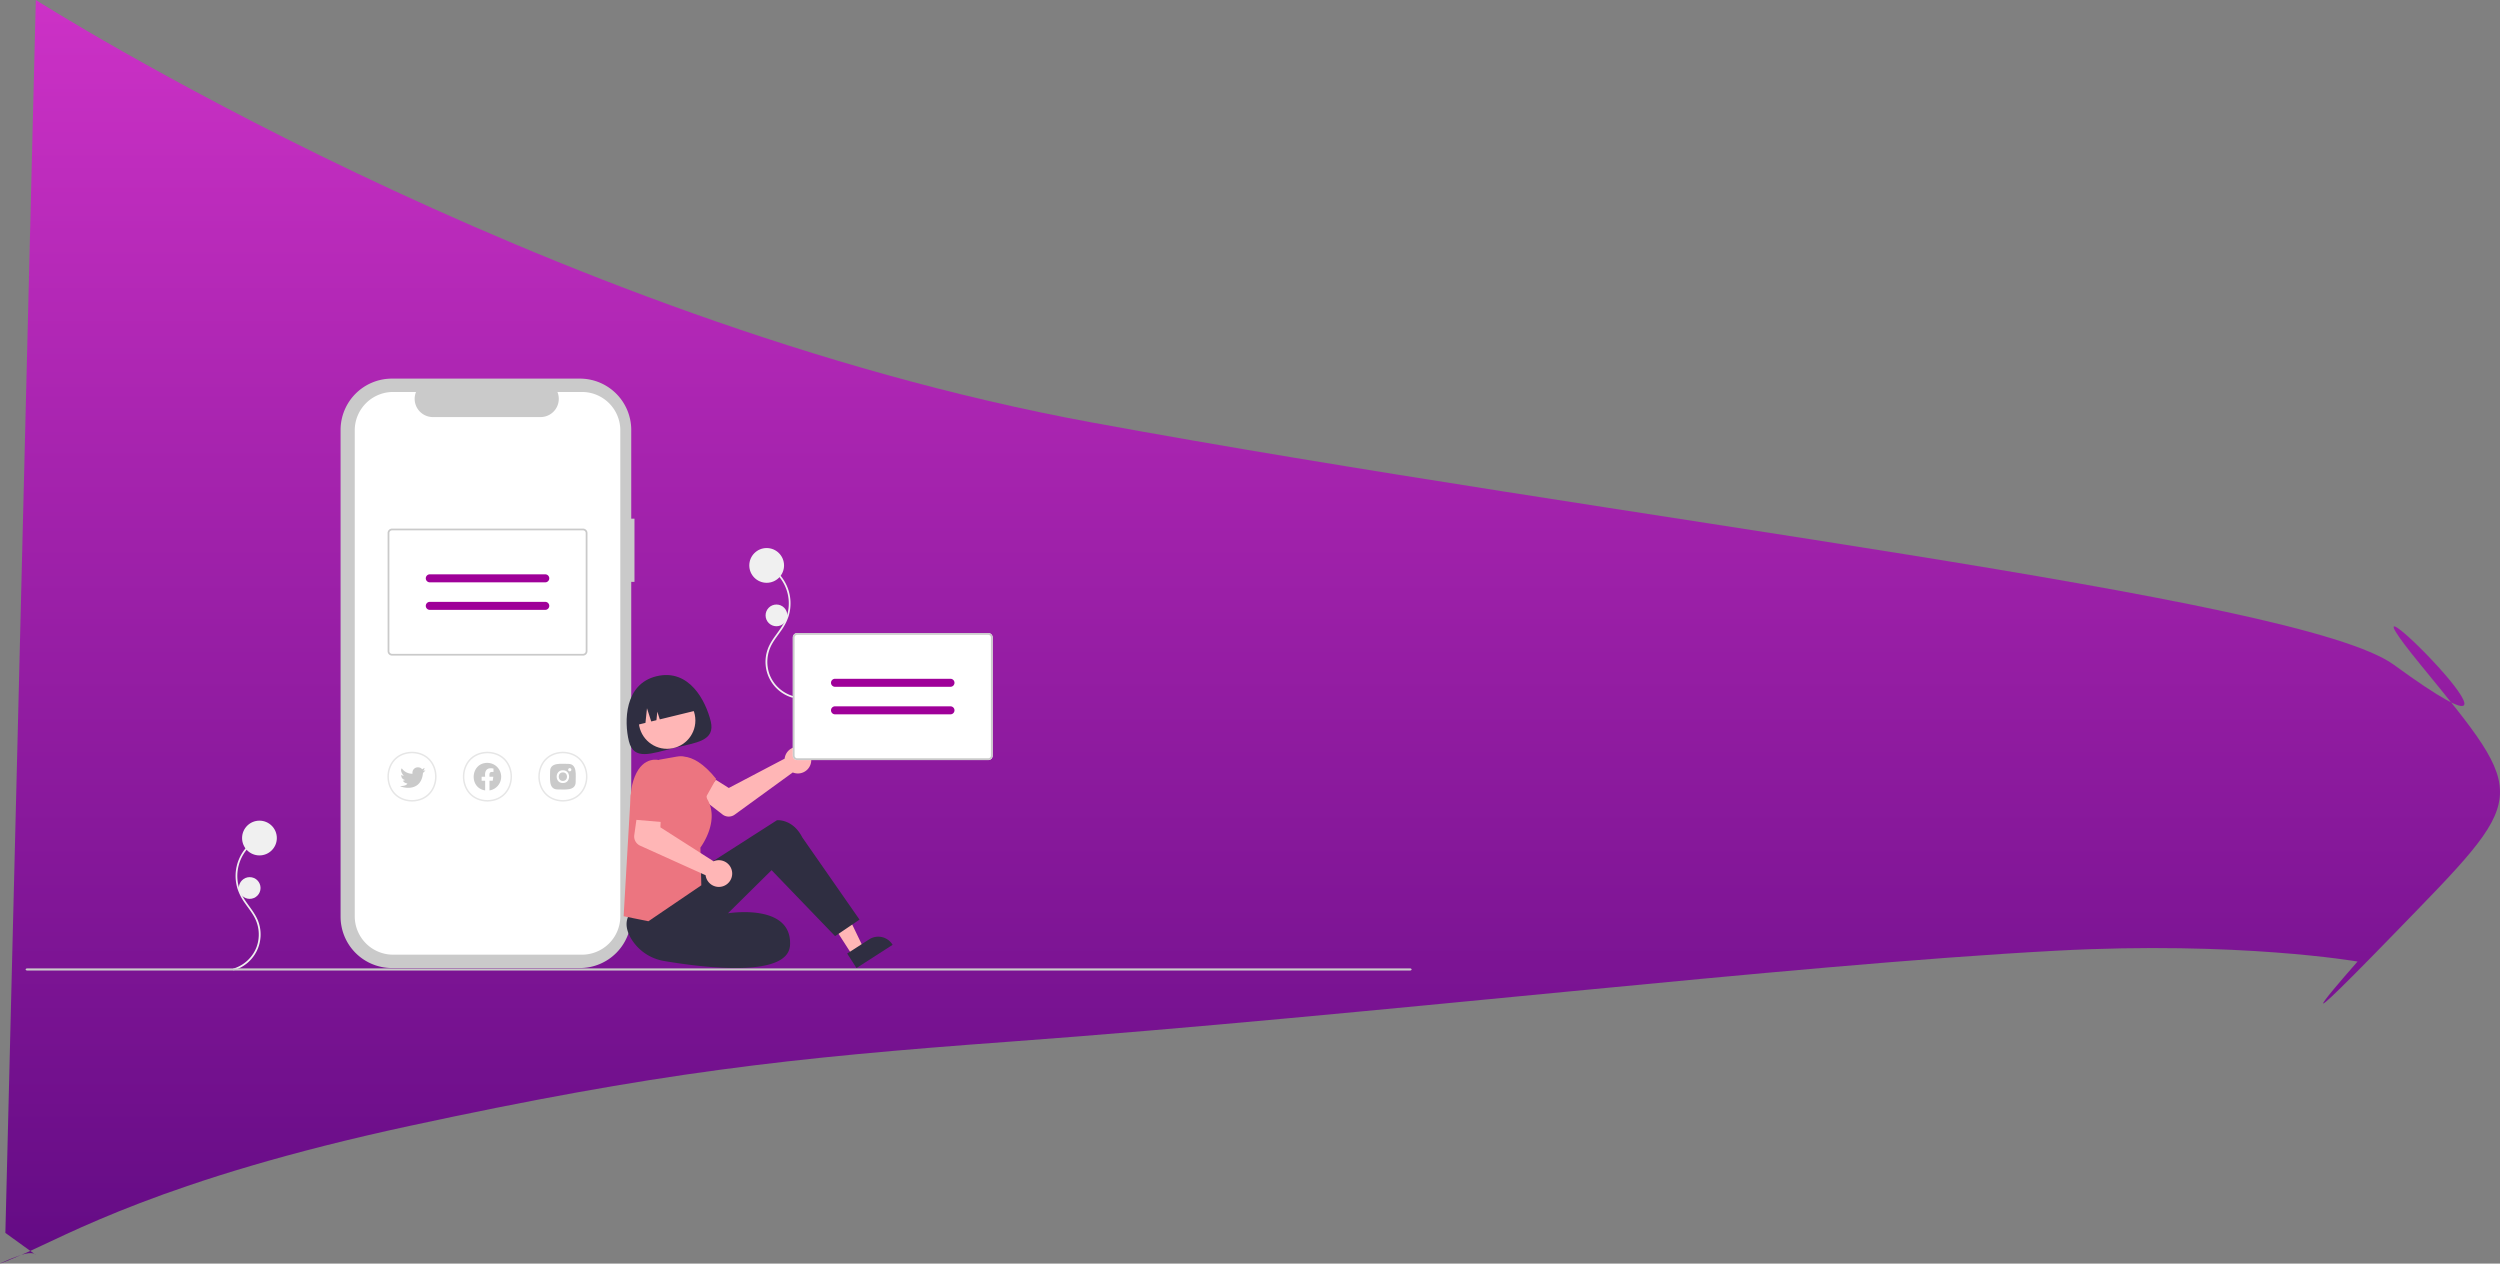 <svg xmlns="http://www.w3.org/2000/svg" xmlns:xlink="http://www.w3.org/1999/xlink" width="2172.237" height="1097.914" viewBox="0 0 2172.237 1097.914">
  <rect x="0" y="0" width="2172.237" height="1097.914" fill="#808080" stroke="none"/>
  <defs>
    <linearGradient id="linear-gradient" x1="0.5" x2="0.5" y2="1" gradientUnits="objectBoundingBox">
      <stop offset="0" stop-color="#cc31c6"/>
      <stop offset="1" stop-color="#630b84"/>
    </linearGradient>
  </defs>
  <g id="Group_418" data-name="Group 418" transform="translate(42.339 7.139)">
    <path id="Path_628" data-name="Path 628" d="M11785.517,194.333,11759.067,1265.6l26.449,19.1s-2.074-3.446-12.58,0c-13.25,4.347-34.085,14.554,0,0,39.489-16.862,122.65-65.744,337.318-112.059s328.652-59.091,521.353-73.2c314.348-23.022,672.7-66.355,909.538-79.049,158.5-8.5,261.719,9.417,261.719,9.417s-85.051,96.221,31.579-23.93c118.286-121.857,119.139-116.466,23.211-233.894s144.554,122.252-23.211,0c-81.869-59.659-673.167-126.225-1131.977-210.683C12223.015,473.038,11785.517,194.333,11785.517,194.333Z" transform="translate(-11796.734 -201.472)" fill="url(#linear-gradient)"/>
    <path id="Path_629" data-name="Path 629" d="M234.811,715.333a32.447,32.447,0,0,0,21.281-41.968c-3.113-8.788-10.169-15.265-14.375-23.452A36.116,36.116,0,0,1,254.6,602.87q1.316-.834,2.7-1.55c.871-.454.1-1.771-.77-1.318A37.658,37.658,0,0,0,238,644.86a45.389,45.389,0,0,0,6.379,12.269c2.632,3.765,5.511,7.374,7.786,11.378a31.7,31.7,0,0,1,2.139,27.047,31.286,31.286,0,0,1-17.018,17.284c-.943.391-1.908.728-2.885,1.024a.764.764,0,0,0,.406,1.471Z" transform="translate(-73.86 120.562)" fill="#f0f0f0"/>
    <circle id="Ellipse_216" data-name="Ellipse 216" cx="15.099" cy="15.099" r="15.099" transform="translate(168.002 705.93)" fill="#f0f0f0"/>
    <circle id="Ellipse_217" data-name="Ellipse 217" cx="9.437" cy="9.437" r="9.437" transform="translate(165.171 755.003)" fill="#f0f0f0"/>
    <path id="Path_630" data-name="Path 630" d="M747.429,464.333a32.446,32.446,0,0,1-21.281-41.968c3.113-8.788,10.169-15.265,14.375-23.452a36.116,36.116,0,0,0-12.887-47.042q-1.316-.834-2.7-1.55c-.871-.454-.1-1.771.77-1.318a37.658,37.658,0,0,1,18.529,44.857,45.388,45.388,0,0,1-6.379,12.269c-2.632,3.765-5.512,7.374-7.786,11.378a31.7,31.7,0,0,0-2.139,27.047,31.285,31.285,0,0,0,17.018,17.284c.943.391,1.908.728,2.885,1.024a.764.764,0,0,1-.406,1.471Z" transform="translate(-101.461 134.69)" fill="#f0f0f0"/>
    <circle id="Ellipse_218" data-name="Ellipse 218" cx="15.099" cy="15.099" r="15.099" transform="translate(608.718 469.057)" fill="#f0f0f0"/>
    <circle id="Ellipse_219" data-name="Ellipse 219" cx="9.437" cy="9.437" r="9.437" transform="translate(622.874 518.13)" fill="#f0f0f0"/>
    <path id="Path_631" data-name="Path 631" d="M588.4,299.2h-2.814V222.116A44.616,44.616,0,0,0,540.969,177.5H377.648a44.616,44.616,0,0,0-44.616,44.616V645.025a44.616,44.616,0,0,0,44.616,44.616h163.32a44.616,44.616,0,0,0,44.617-44.616V354.077H588.4Z" transform="translate(-79.441 144.337)" fill="#cacaca"/>
    <path id="Path_632" data-name="Path 632" d="M543.5,189.8H522.185a15.83,15.83,0,0,1-14.656,21.808H413.964A15.83,15.83,0,0,1,399.308,189.8H379.4a33.319,33.319,0,0,0-33.319,33.319V645.408A33.319,33.319,0,0,0,379.4,678.727H543.5a33.319,33.319,0,0,0,33.319-33.319h0V223.119A33.319,33.319,0,0,0,543.5,189.8Z" transform="translate(-80.175 143.645)" fill="#fff"/>
    <path id="Path_633" data-name="Path 633" d="M536.433,564.359c-28.478-.511-28.474-42.833,0-43.339C564.913,521.53,564.908,563.852,536.433,564.359Z" transform="translate(-89.687 125.003)" fill="#fff"/>
    <path id="Path_634" data-name="Path 634" d="M536.433,564.359c-28.478-.511-28.474-42.833,0-43.339C564.913,521.53,564.908,563.852,536.433,564.359Zm0-42.026c-26.753.48-26.748,40.237,0,40.713C563.186,562.566,563.182,522.809,536.433,522.333Z" transform="translate(-89.687 125.003)" fill="#e6e6e6"/>
    <path id="Path_635" data-name="Path 635" d="M541.668,532.206c-5.342.154-15.731-1.756-15.737,6.48.153,5.342-1.756,15.731,6.48,15.736,5.342-.153,15.731,1.756,15.736-6.48C547.995,542.6,549.9,532.21,541.668,532.206Z" transform="translate(-90.293 124.378)" fill="#cacaca"/>
    <path id="Path_636" data-name="Path 636" d="M544,538.912a1.386,1.386,0,1,1,1.35-1.383A1.386,1.386,0,0,1,544,538.912Z" transform="translate(-91.24 124.151)" fill="#fff"/>
    <path id="Path_637" data-name="Path 637" d="M537.386,539.948c4.8-.071,4.8,7.477,0,7.406C532.581,547.423,532.58,539.877,537.386,539.948Zm0-1.851c-7.206-.105-7.207,11.215,0,11.108C544.593,549.31,544.592,537.99,537.386,538.1Z" transform="translate(-90.639 124.041)" fill="#fff"/>
    <path id="Path_638" data-name="Path 638" d="M397.5,564.359c-28.479-.511-28.474-42.833,0-43.339C425.975,521.53,425.97,563.852,397.5,564.359Z" transform="translate(-81.867 125.003)" fill="#fff"/>
    <path id="Path_639" data-name="Path 639" d="M397.5,564.359c-28.479-.511-28.474-42.833,0-43.339C425.975,521.53,425.97,563.852,397.5,564.359Zm0-42.026c-26.753.48-26.748,40.237,0,40.713,26.753-.48,26.748-40.237,0-40.713Z" transform="translate(-81.867 125.003)" fill="#e6e6e6"/>
    <path id="Path_640" data-name="Path 640" d="M409.929,538.031a20.423,20.423,0,0,1-2.193,2.193c-.972,10.577-7.576,12.979-12.879,12.979-3.812,0-6.954-1.241-6.849-1.583,5.656.133,6.138-2.189,6.138-2.189-3.286-.486-3.945-2.631-3.945-2.631a1.354,1.354,0,0,0,1.751-.438,3.986,3.986,0,0,1-3.065-4.387,4.567,4.567,0,0,0,2.145.835c-.394-.482-3.712-4.459-1.715-6.52a11.04,11.04,0,0,0,9.344,4.676,4.641,4.641,0,0,1,4.515-5.568c3.069,0,3.728,1.756,3.728,1.756l2.193-1.318c-.044,0-.265,2.193-1.362,2.631Z" transform="translate(-82.535 124.193)" fill="#cacaca"/>
    <path id="Path_641" data-name="Path 641" d="M466.964,564.359c-28.479-.511-28.474-42.833,0-43.339C495.444,521.53,495.439,563.852,466.964,564.359Z" transform="translate(-85.777 125.003)" fill="#fff"/>
    <path id="Path_642" data-name="Path 642" d="M466.965,564.359c-28.479-.511-28.474-42.833,0-43.339C495.443,521.531,495.439,563.852,466.965,564.359Zm0-42.026c-26.753.48-26.748,40.237,0,40.713,26.752-.48,26.747-40.237,0-40.713Z" transform="translate(-85.777 125.003)" fill="#e6e6e6"/>
    <path id="Path_643" data-name="Path 643" d="M479.467,543.338a12.042,12.042,0,0,1-10.157,11.9l0-8.412h2.8l.534-3.483h-3.338c-.112-2.9-.225-4.527,3.479-4.138V536.24c-5.548-1.221-7.862,1.591-7.239,7.1h-3.057v3.483h3.057v8.408c-14.389-2.213-12.7-23.982,1.876-23.926a12.038,12.038,0,0,1,12.04,12.037Z" transform="translate(-86.339 124.424)" fill="#cacaca"/>
    <path id="Path_644" data-name="Path 644" d="M546.126,425.958H380.177a3.864,3.864,0,0,1-3.859-3.859V319.441a3.864,3.864,0,0,1,3.859-3.859H546.126a3.864,3.864,0,0,1,3.859,3.859V422.1A3.864,3.864,0,0,1,546.126,425.958Z" transform="translate(-81.877 136.566)" fill="#fff"/>
    <path id="Path_645" data-name="Path 645" d="M546.126,425.958H380.177a3.864,3.864,0,0,1-3.859-3.859V319.441a3.864,3.864,0,0,1,3.859-3.859H546.126a3.864,3.864,0,0,1,3.859,3.859V422.1A3.864,3.864,0,0,1,546.126,425.958ZM380.177,317.126a2.318,2.318,0,0,0-2.316,2.316V422.1a2.318,2.318,0,0,0,2.316,2.316h165.95a2.318,2.318,0,0,0,2.316-2.316V319.441a2.318,2.318,0,0,0-2.316-2.316Z" transform="translate(-81.877 136.566)" fill="#cacaca"/>
    <path id="Path_646" data-name="Path 646" d="M515.3,364.651H414.961a3.473,3.473,0,0,1,0-6.947H515.3a3.473,3.473,0,1,1,0,6.947Z" transform="translate(-83.857 134.195)" fill="#9f0099"/>
    <path id="Path_647" data-name="Path 647" d="M515.3,390H414.961a3.473,3.473,0,0,1,0-6.947H515.3a3.473,3.473,0,1,1,0,6.947Z" transform="translate(-83.857 132.768)" fill="#9f0099"/>
    <path id="Path_648" data-name="Path 648" d="M737.887,524.981a11.637,11.637,0,0,0-.336,1.8l-48.534,25.489-11.269-7.1-12.933,15.607,18.729,14.5a8.843,8.843,0,0,0,10.612.162l50.458-36.656a11.6,11.6,0,1,0-6.726-13.809Z" transform="translate(-98.115 125.258)" fill="#ffb6b6"/>
    <path id="Path_649" data-name="Path 649" d="M613.31,528.211l9.731-6.259L603.532,481.44l-14.361,9.236Z" transform="translate(84.977 294.74)" fill="#ffb6b6"/>
    <path id="Path_650" data-name="Path 650" d="M799.454,705.952l19.164-12.325h0a14.521,14.521,0,0,1,20.067,4.359l.255.4-31.377,20.179Z" transform="translate(-105.693 115.417)" fill="#2f2e41"/>
    <path id="Path_651" data-name="Path 651" d="M652.345,631.908l74.7-47.826s13.725-1.325,21.962,14.909l49.749,71.462-21.225,14.362-55.2-57.322-37.881,37.464s55.812-9.153,53.924,27.652c-1.5,29.209-77.885,19.189-109.353,13.809A41.265,41.265,0,0,1,600.1,686.625c-3.375-5.854-5.189-12.5-2.354-18.783C605.3,651.086,652.345,631.908,652.345,631.908Z" transform="translate(-94.261 121.455)" fill="#2f2e41"/>
    <path id="Path_652" data-name="Path 652" d="M615.161,668.571l-21.526-4.356,6.134-105.655,24.769-30.339,14.757-2.613a17.83,17.83,0,0,1,20.4,12.908l6.5,23.762c11.037,18.687-4.424,40.354-5.85,42.28l.8,32.77Z" transform="translate(-94.109 124.76)" fill="#ec7580"/>
    <path id="Path_653" data-name="Path 653" d="M637.685,532.368l1.366-4.832s14.822-10.925,37.471,17.387l-10.853,19.346-23.593-.944Z" transform="translate(-96.588 124.753)" fill="#ec7580"/>
    <path id="Path_654" data-name="Path 654" d="M669.458,490.544c4.2,17.214-12.353,18.493-31.987,23.282s-34.916,11.276-39.115-5.938-3.867-49.623,23.909-56.4C651,444.481,665.259,473.33,669.458,490.544Z" transform="translate(-94.264 128.977)" fill="#2f2e41"/>
    <circle id="Ellipse_220" data-name="Ellipse 220" cx="24.624" cy="24.624" r="24.624" transform="translate(512.622 594.256)" fill="#ffb6b6"/>
    <path id="Path_655" data-name="Path 655" d="M603.663,494.923h0l9.462-2.308,1.323-12.706,3.686,11.484,4.522-1.1.772-7.412,2.15,6.7,33.6-8.2h0a26.067,26.067,0,0,0-31.5-19.147l-4.87,1.188A26.067,26.067,0,0,0,603.663,494.923Z" transform="translate(-94.631 128.353)" fill="#2f2e41"/>
    <path id="Path_656" data-name="Path 656" d="M919.213,522.134H753.264a3.864,3.864,0,0,1-3.859-3.859V415.617a3.864,3.864,0,0,1,3.859-3.859h165.95a3.864,3.864,0,0,1,3.859,3.859V518.275a3.864,3.864,0,0,1-3.859,3.859Z" transform="translate(-102.876 131.152)" fill="#fff"/>
    <path id="Path_657" data-name="Path 657" d="M919.213,522.134H753.264a3.864,3.864,0,0,1-3.859-3.859V415.617a3.864,3.864,0,0,1,3.859-3.859h165.95a3.864,3.864,0,0,1,3.859,3.859V518.275a3.864,3.864,0,0,1-3.859,3.859ZM753.264,413.3a2.318,2.318,0,0,0-2.316,2.316V518.274a2.318,2.318,0,0,0,2.316,2.316h165.95a2.318,2.318,0,0,0,2.315-2.316V415.617a2.318,2.318,0,0,0-2.316-2.316Z" transform="translate(-102.876 131.152)" fill="#cacaca"/>
    <path id="Path_658" data-name="Path 658" d="M888.388,460.826H788.047a3.473,3.473,0,1,1,0-6.947H888.388a3.473,3.473,0,1,1,0,6.947Z" transform="translate(-104.855 128.782)" fill="#9f0099"/>
    <path id="Path_659" data-name="Path 659" d="M888.388,486.181H788.047a3.473,3.473,0,1,1,0-6.947H888.388a3.473,3.473,0,1,1,0,6.947Z" transform="translate(-104.855 127.354)" fill="#9f0099"/>
    <path id="Path_660" data-name="Path 660" d="M674.072,618.562a11.642,11.642,0,0,0-1.731.6l-46.2-29.513.577-13.305-19.966-3.495-3.31,23.455a8.843,8.843,0,0,0,5.12,9.3l56.849,25.649a11.6,11.6,0,1,0,8.658-12.687Z" transform="translate(-94.656 122.085)" fill="#ffb6b6"/>
    <path id="Path_661" data-name="Path 661" d="M628.642,533.215l-3.481-4.389s-13.979-4.5-21.529,14.372-.472,37.277-.472,37.277l33.03,2.831,2.359-30.671Z" transform="translate(-94.476 124.59)" fill="#ec7580"/>
    <path id="Path_662" data-name="Path 662" d="M1392.329,722.387H190.967c-.81,0-1.467-.423-1.467-.944s.657-.944,1.467-.944H1392.329c.81,0,1.467.423,1.467.944S1393.139,722.387,1392.329,722.387Z" transform="translate(-209.583 113.775)" fill="#cacaca"/>
  </g>
</svg>
